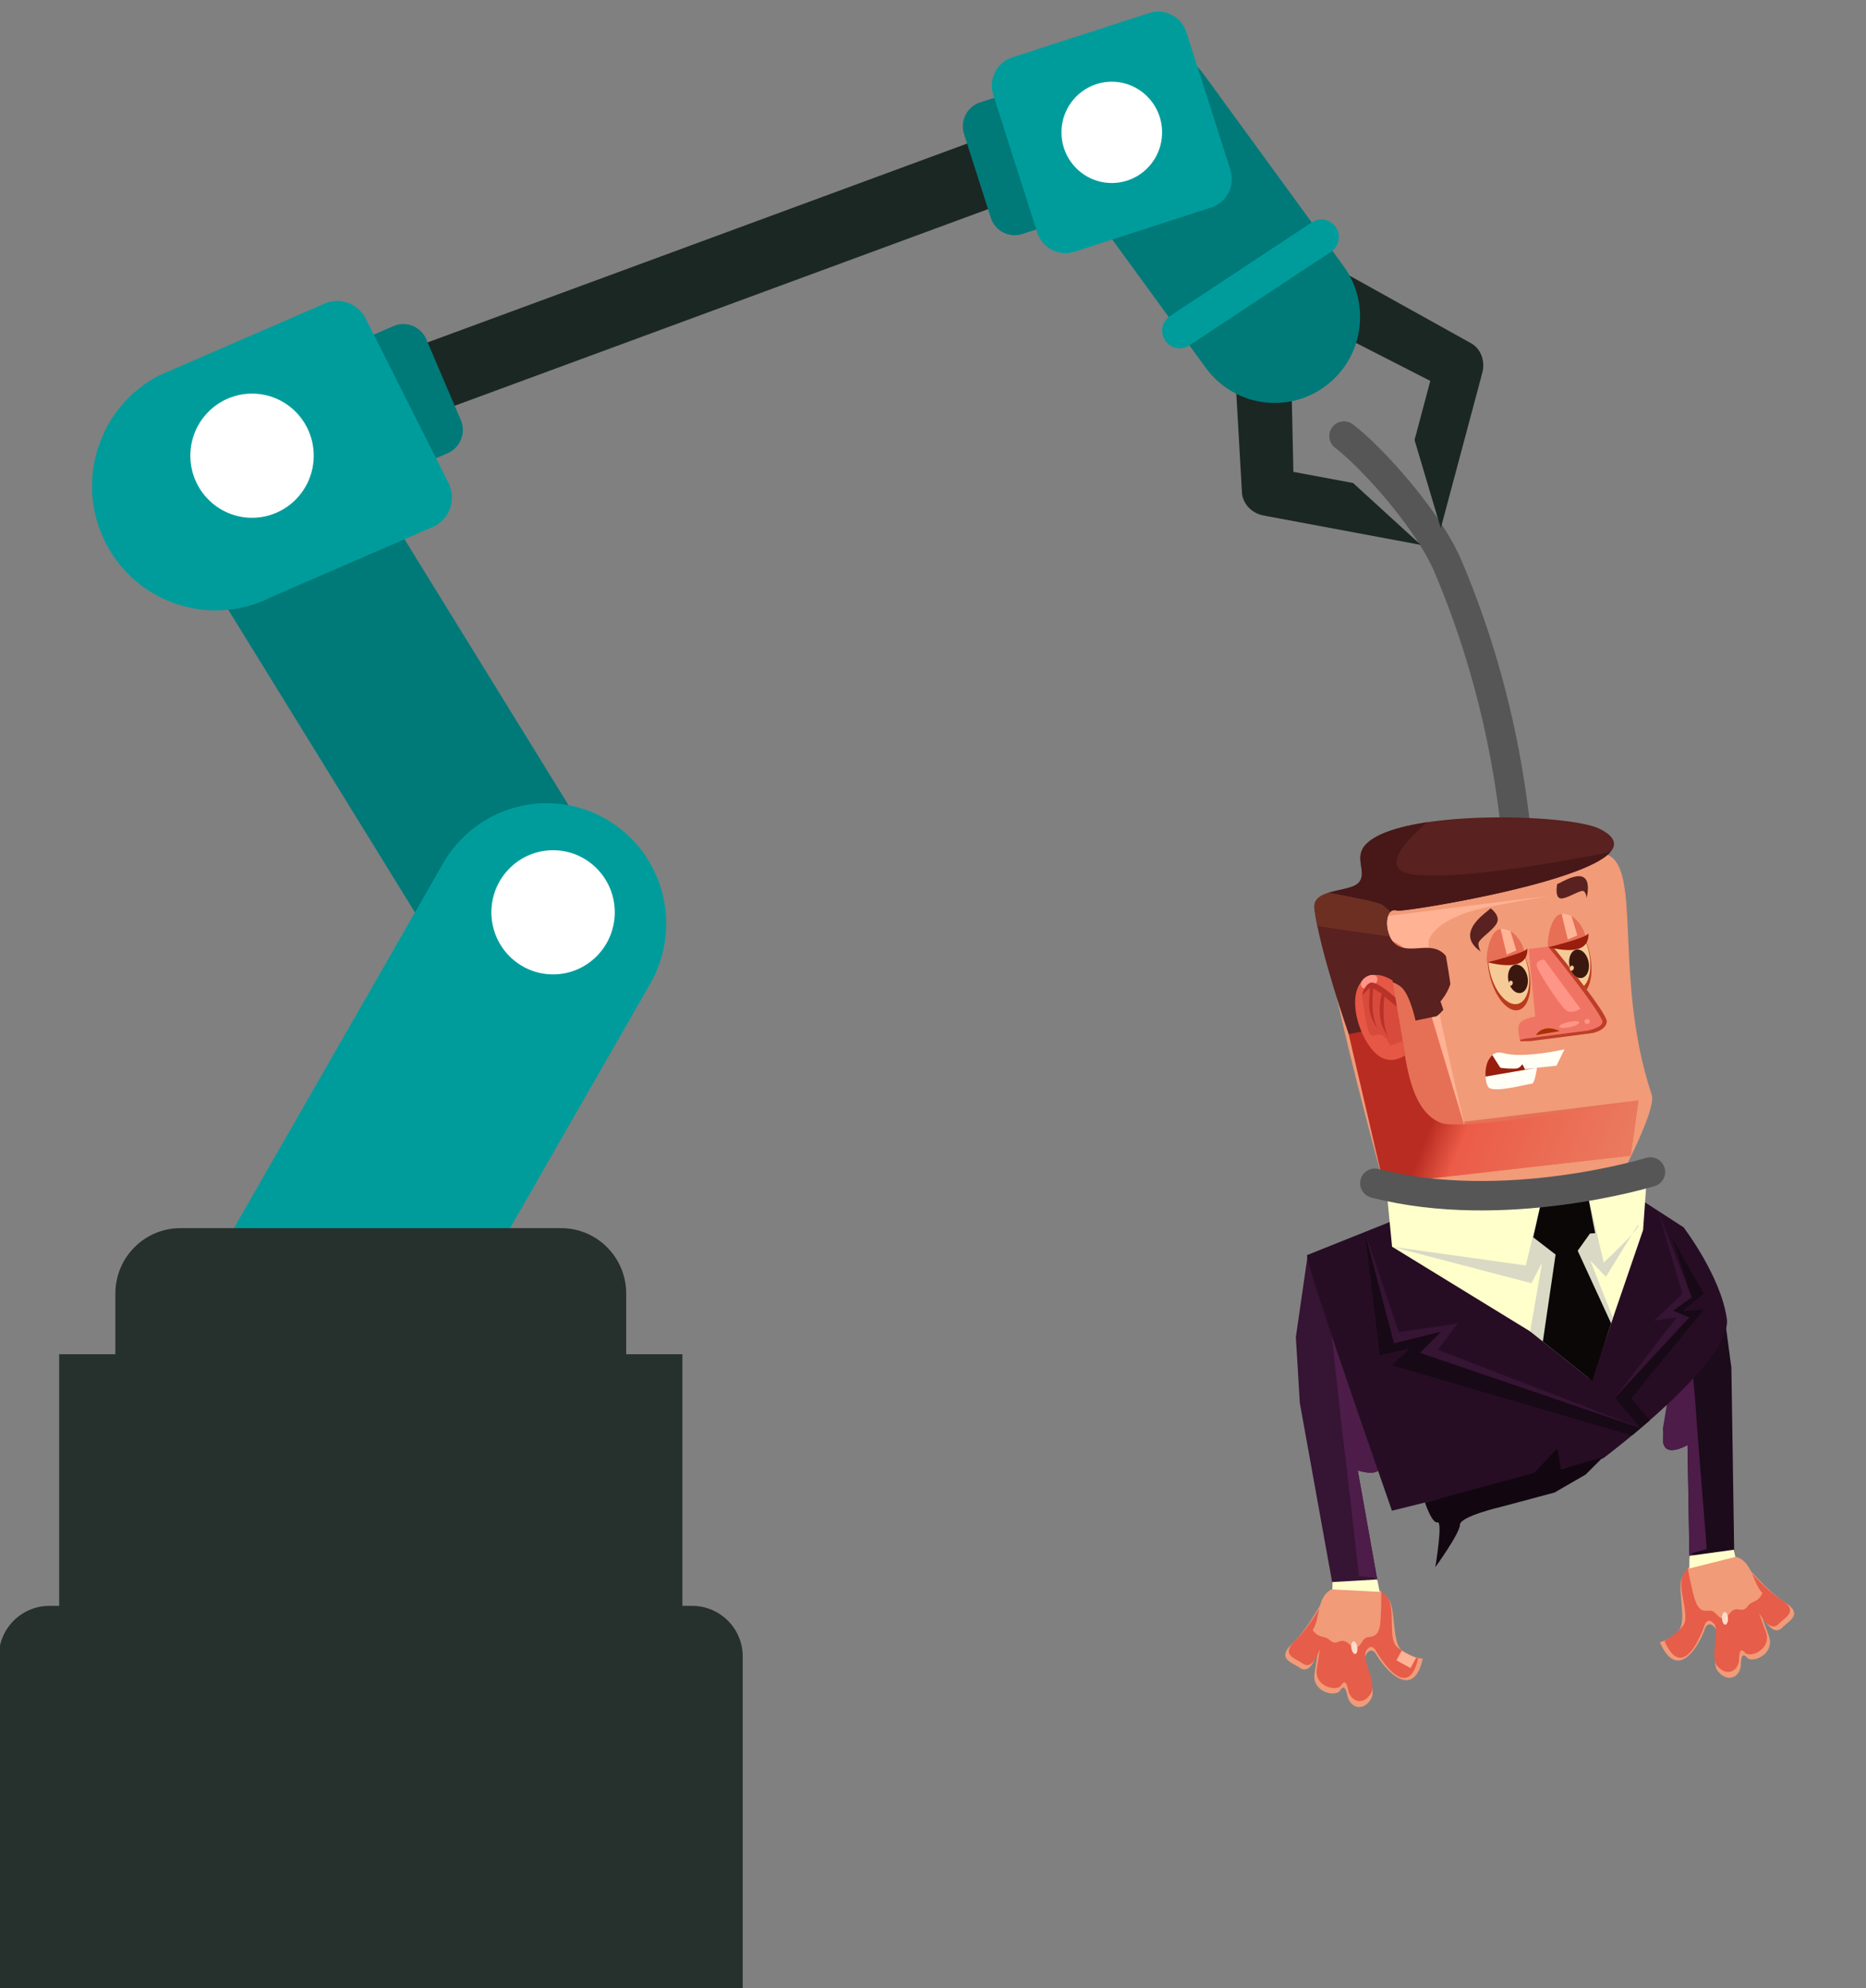 <?xml version="1.0" encoding="utf-8"?>
<!-- Generator: Adobe Illustrator 26.2.1, SVG Export Plug-In . SVG Version: 6.00 Build 0)  -->
<svg version="1.1" id="Capa_1" xmlns="http://www.w3.org/2000/svg" xmlns:xlink="http://www.w3.org/1999/xlink" x="0px" y="0px"
	 viewBox="0 0 444 473" style="enable-background:new 0 0 444 473;" xml:space="preserve">
<rect x="0" y="0" width="444" height="473" fill="#808080" stroke="none"/>
<style type="text/css">
	.st0{fill-rule:evenodd;clip-rule:evenodd;fill:#E65D49;}
	.st1{fill-rule:evenodd;clip-rule:evenodd;fill:#EBE2BB;}
	.st2{fill-rule:evenodd;clip-rule:evenodd;fill:#380D13;}
	.st3{fill-rule:evenodd;clip-rule:evenodd;fill:#611C1C;}
	.st4{fill-rule:evenodd;clip-rule:evenodd;fill:#370F31;}
	.st5{fill-rule:evenodd;clip-rule:evenodd;fill:#260D24;}
	.st6{fill-rule:evenodd;clip-rule:evenodd;fill:#361433;}
	.st7{fill-rule:evenodd;clip-rule:evenodd;fill:#4D1C49;}
	.st8{fill-rule:evenodd;clip-rule:evenodd;fill:#F19B78;}
	.st9{fill-rule:evenodd;clip-rule:evenodd;fill:#FFB294;}
	.st10{fill-rule:evenodd;clip-rule:evenodd;fill:#FFDCC9;}
	.st11{fill-rule:evenodd;clip-rule:evenodd;fill:#FFFFCC;}
	.st12{fill-rule:evenodd;clip-rule:evenodd;fill:#1C0B1B;}
	.st13{fill-rule:evenodd;clip-rule:evenodd;fill:#D9D9C5;}
	.st14{fill-rule:evenodd;clip-rule:evenodd;fill:#0A0706;}
	.st15{fill-rule:evenodd;clip-rule:evenodd;fill:#170916;}
	.st16{fill-rule:evenodd;clip-rule:evenodd;fill:#120711;}
	.st17{fill-rule:evenodd;clip-rule:evenodd;fill:#E67056;}
	.st18{fill-rule:evenodd;clip-rule:evenodd;fill:url(#SVGID_1_);}
	.st19{fill-rule:evenodd;clip-rule:evenodd;fill:#BA3B1C;}
	.st20{fill-rule:evenodd;clip-rule:evenodd;fill:#F6CA96;}
	.st21{fill-rule:evenodd;clip-rule:evenodd;fill:#3B180F;}
	.st22{fill-rule:evenodd;clip-rule:evenodd;fill:#E66F55;}
	.st23{fill-rule:evenodd;clip-rule:evenodd;fill:#991E0E;}
	.st24{fill-rule:evenodd;clip-rule:evenodd;fill:#FFB496;}
	.st25{fill-rule:evenodd;clip-rule:evenodd;fill:#59211F;}
	.st26{fill-rule:evenodd;clip-rule:evenodd;fill:#F07464;}
	.st27{fill-rule:evenodd;clip-rule:evenodd;fill:#BD3E28;}
	.st28{fill-rule:evenodd;clip-rule:evenodd;fill:#A83200;}
	.st29{fill-rule:evenodd;clip-rule:evenodd;fill:#FF9587;}
	.st30{fill-rule:evenodd;clip-rule:evenodd;fill:#E65745;}
	.st31{fill-rule:evenodd;clip-rule:evenodd;fill:#D84B3C;}
	.st32{fill-rule:evenodd;clip-rule:evenodd;fill:#B83228;}
	.st33{fill-rule:evenodd;clip-rule:evenodd;fill:#FFFFF5;}
	.st34{fill-rule:evenodd;clip-rule:evenodd;fill:#6E2F23;}
	.st35{fill-rule:evenodd;clip-rule:evenodd;fill:none;stroke:#565656;stroke-width:7;stroke-linecap:round;stroke-miterlimit:10;}
	.st36{fill-rule:evenodd;clip-rule:evenodd;fill:url(#SVGID_00000072962940751171949100000004085852674978165901_);}
	.st37{fill-rule:evenodd;clip-rule:evenodd;fill:#471817;}
	.st38{fill-rule:evenodd;clip-rule:evenodd;fill:#D13C30;}
	.st39{fill-rule:evenodd;clip-rule:evenodd;fill:#1B2723;}
	.st40{fill-rule:evenodd;clip-rule:evenodd;fill:#007979;}
	.st41{fill-rule:evenodd;clip-rule:evenodd;fill:#009C9C;}
	.st42{fill-rule:evenodd;clip-rule:evenodd;fill:#FFFFFF;}
	.st43{fill-rule:evenodd;clip-rule:evenodd;fill:#26302C;}
	.st44{fill-rule:evenodd;clip-rule:evenodd;fill:url(#SVGID_00000107578482533050004160000006216532425673051323_);}
	.st45{fill-rule:evenodd;clip-rule:evenodd;fill:url(#SVGID_00000107587886399870962930000000333095148226617745_);}
	.st46{fill-rule:evenodd;clip-rule:evenodd;fill:url(#SVGID_00000029758849429506913480000007172218621610801319_);}
	.st47{fill-rule:evenodd;clip-rule:evenodd;fill:url(#SVGID_00000183249284060486175480000006120708330447185288_);}
	.st48{fill-rule:evenodd;clip-rule:evenodd;fill:url(#SVGID_00000159438134532589281860000010945009420718814120_);}
	.st49{fill-rule:evenodd;clip-rule:evenodd;fill:url(#SVGID_00000154394914841079653410000004789622351513172393_);}
</style>
<g>
	<path class="st6" d="M327.05,344.66c0,0,2.28,2.41,1.39,4.57c-0.89,2.15-5.37,0.58-5.37,0.58l4.72,26.47l-10.32,2.87l-8.19-45.39
		l-0.94-15.66l2.83-19.57L327.05,344.66"/>
	<path class="st7" d="M328.07,344.8c0,0,0.13,1.07,0.48,2.55c0.14,0.6,0.15,1.25-0.11,1.88c-0.89,2.15-5.37,0.58-5.37,0.58l0.87,4.9
		l3.67,20.58l-0.33,1.14l-0.5,0.14l0.26-1.28l-3.68-0.3c-0.5-4.44-1.39-12.22-2.2-19.32c-0.88-7.66-1.68-14.53-1.84-15.54
		l-2.89-26.37"/>
	<path class="st8" d="M325.29,377.3c0,0,4.92,1.13,5.77,4.59c0.85,3.46,0.5,9.01,2.46,10.76c1.97,1.75,5.02,1.94,5.02,1.94
		c-2.21,9.9-8.62,3.24-11.26-1.28c0,0-1.08-1.66-2.25,0.35c-1.16,2.01,2.67,7.78,1.25,10.4c-1.42,2.63-4.19,2.8-5.46,0.11
		c-0.24-0.51-0.56-3.48-1.57-2.5c-1.47,1.42,0.92-0.38-0.65,0.81c-1.57,1.18-6.44-0.23-5.83-4.31c1.7-11.32,0.38,1.37-3.5-1.4
		c-1.84-1.31-5.69-2.07-1.73-5.84c4.86-4.62,7.77-12.16,9.46-12.8l3.9-1.48L325.29,377.3z"/>
	<path class="st0" d="M325.28,377.1c0,0,4.71,1.08,5.53,4.39c0.81,3.31-0.3,8.62,1.58,10.3c1.88,1.68,5.03,2.74,5.03,2.74
		c-2.12,9.48-7.69,2.23-10.22-2.1c0,0-1.04-1.59-2.15,0.34c-1.11,1.93,2.56,7.44,1.2,9.96c-1.36,2.52-4.01,2.68-5.23,0.1
		c-0.23-0.49-0.53-3.33-1.5-2.39c-1.41,1.36,0.89-0.36-0.62,0.77c-1.51,1.13-6.16-0.22-5.58-4.13c1.62-10.84,0.37,1.31-3.35-1.34
		c-1.76-1.25-5.45-1.99-1.65-5.6c4.65-4.43,7.44-11.64,9.06-12.25l3.73-1.42L325.28,377.1z"/>
	<path class="st9" d="M332.25,394.98l3.36,1.85l1.36-2.46c-0.72-0.27-2.15-0.87-3.43-1.71l-1.1,2.01L332.25,394.98z"/>
	<path class="st8" d="M313.32,385.38c-0.23,0.89-0.51,1.73-0.97,2.43c0.4,0.55,1.01,1.19,1.81,1.43c1.52,0.47,1.36,0.22,2.59,1.2
		c0.78,0.63,1.38,0.23,2.07,0.02c0.39-0.12,0.81-0.17,1.3,0.06c1.37,0.63,1.75,1.98,2.85,1.35c1.09-0.63,1.21-2.19,2.47-2.37
		c0.21-0.03,0.41-0.06,0.6-0.09c0.32-0.05,0.61-0.11,0.87-0.23c0.5-0.23,0.91-0.67,1.25-1.62c0.42-1.2,0.49-5.01,0.5-7.26
		c0-0.53,0-0.97-0.01-1.27c0-0.28-0.01-0.45-0.01-0.45l-0.64-0.18l-0.07-0.02l-2.1-0.59l-4.38-1.24l-0.34-0.1l-3.73,1.42
		c-0.65,0.25-1.17,0.58-1.6,0.97c-0.67,0.62-1.1,1.41-1.42,2.27C313.88,382.47,313.67,383.99,313.32,385.38z"/>
	<path class="st10" d="M321.55,392.09c0.12,0.82,0.53,1.44,0.92,1.39c0.39-0.06,0.61-0.77,0.49-1.59c-0.12-0.82-0.53-1.44-0.92-1.39
		C321.65,390.55,321.43,391.26,321.55,392.09z"/>
	<polygon class="st11" points="327.7,375.76 317.04,376.37 317.04,378.12 328.29,378.71 	"/>
</g>
<g>
	<path class="st12" d="M396.64,339.48c0,0-1.78,2.81-0.49,4.75c1.29,1.94,5.38-0.46,5.38-0.46l0.46,26.89l10.68,0.83l-0.7-46.12
		l-2.09-15.55l-9.31-17.84L396.64,339.48"/>
	<path class="st7" d="M395.67,339.82c0,0,0.08,1.08,0.02,2.59c-0.02,0.62,0.09,1.26,0.47,1.82c1.29,1.94,5.38-0.46,5.38-0.46
		l0.09,4.97l0.36,20.9l0.54,1.05l0.52,0.04l-0.5-1.21l3.56-1c-0.36-4.45-0.99-12.26-1.55-19.38c-0.61-7.69-1.14-14.58-1.18-15.61
		l-2.24-26.43"/>
	<path class="st8" d="M404.64,371.18c0,0-4.61,2.06-4.78,5.61c-0.17,3.55,1.24,8.94-0.35,11.04c-1.59,2.1-4.56,2.87-4.56,2.87
		c4.08,9.29,9.08,1.52,10.8-3.42c0,0,0.74-1.84,2.27-0.09c1.53,1.75-1.13,8.14,0.77,10.45c1.9,2.31,4.65,1.94,5.38-0.95
		c0.14-0.55-0.12-3.52,1.06-2.75c1.72,1.11-0.98-0.19,0.79,0.67c1.77,0.86,6.27-1.46,4.89-5.35c-3.84-10.79-0.11,1.41,3.16-2.04
		c1.55-1.64,5.19-3.13,0.57-6.07c-5.66-3.6-9.96-10.43-11.75-10.74l-4.11-0.7L404.64,371.18z"/>
	<path class="st0" d="M404.62,370.98c0,0-4.42,1.97-4.58,5.37c-0.16,3.4,1.95,8.4,0.43,10.41c-1.52,2.01-4.41,3.66-4.41,3.66
		c3.9,8.89,7.98,0.71,9.62-4.03c0,0,0.71-1.76,2.17-0.08c1.46,1.68-1.08,7.8,0.74,10c1.82,2.21,4.45,1.86,5.15-0.91
		c0.13-0.53-0.12-3.37,1.01-2.63c1.64,1.07-0.94-0.18,0.76,0.64c1.7,0.82,6.01-1.4,4.68-5.12c-3.68-10.33-0.11,1.35,3.03-1.96
		c1.49-1.57,4.96-3,0.54-5.81c-5.42-3.45-9.54-9.99-11.25-10.28l-3.94-0.67L404.62,370.98z"/>
	<path class="st8" d="M417.95,376.81c0.39,0.83,0.83,1.59,1.42,2.2c-0.29,0.62-0.76,1.36-1.5,1.75c-1.4,0.76-1.29,0.48-2.31,1.68
		c-0.65,0.77-1.31,0.49-2.03,0.42c-0.4-0.04-0.82-0.01-1.27,0.31c-1.23,0.88-1.34,2.28-2.53,1.87c-1.19-0.4-1.61-1.92-2.88-1.85
		c-0.21,0.01-0.41,0.02-0.61,0.03c-0.32,0.01-0.62,0.01-0.9-0.06c-0.54-0.13-1.02-0.48-1.54-1.35c-0.65-1.1-1.45-4.82-1.88-7.03
		c-0.1-0.52-0.18-0.95-0.24-1.24c-0.05-0.28-0.08-0.44-0.08-0.44l0.59-0.3l0.06-0.03l1.94-0.98l4.06-2.06l0.32-0.16l3.94,0.67
		c0.68,0.12,1.26,0.34,1.75,0.65c0.78,0.48,1.35,1.17,1.83,1.95C416.84,374.05,417.33,375.51,417.95,376.81z"/>
	<path class="st10" d="M411.16,384.97c0.04,0.83-0.25,1.52-0.64,1.54c-0.39,0.02-0.74-0.64-0.78-1.47
		c-0.04-0.83,0.25-1.52,0.64-1.54C410.77,383.48,411.12,384.14,411.16,384.97z"/>
	<polygon class="st11" points="401.99,370.13 412.56,368.68 412.9,370.4 401.97,373.14 	"/>
</g>
<g>
	<path class="st5" d="M331.2,359.4l50.24-12.45c0,0,30.91-23.07,29.44-33.27c-1.47-10.2-10.3-21.71-10.3-21.71l-9.15-5.91
		l-60.77,4.67l-19.48,7.79C310.94,298.62,308.71,294.94,331.2,359.4z"/>
	<polygon class="st11" points="379.46,326.17 331.23,296.59 330.09,284.89 391.89,279.51 390.96,292.62 	"/>
	<path class="st13" d="M389.69,291.44c1.35,0.1-8.1,8.94-8.1,8.94l-4-17.18l-10.52,1.17l-4.02,16.69l-31.82-4.46l33.17,8.68
		l2.53-4.89l-2.84,16.36l14.04,11.18l5.67-14.39l-5.4-13.66l3.71,3.88L389.69,291.44z"/>
	<polygon class="st14" points="379.56,293.38 377.59,283.19 367.07,284.36 364.82,294.36 370.14,298.46 367.11,319.15 
		378.84,328.52 383.35,314.82 375.4,297.55 378.32,293.46 	"/>
	<polygon class="st15" points="397.96,294.73 402.52,308.63 395.9,313.4 401.96,313.41 384.25,332.52 390.4,339.76 337.87,321.84 
		342.93,316.78 331.69,319.59 324.75,293.1 328.32,322.4 335.44,320.83 331.23,324.84 388.32,341.5 392.58,337.88 388.15,332.64 
		405.43,311.56 400.3,311.93 405.43,307.76 	"/>
	<polygon class="st6" points="332.85,316.9 324.75,293.1 331.69,319.59 342.93,316.78 337.87,321.84 390.4,339.76 342.13,321.11 
		346.85,314.87 	"/>
	<polygon class="st6" points="394.52,288.07 400.32,307.79 393.57,314.2 398.93,313.4 384.25,332.52 401.96,313.41 398.1,311.81 
		402.52,308.63 	"/>
	<path class="st16" d="M370.57,344.52l0.84,4.92l9.97-2.72l-4.07,4.07l-7.43,4.29l-12.55,3.36c0,0-9.95,2.29-9.95,4.3
		c0,2.01-5.86,10.1-5.86,10.1s1.86-11.03,0.53-10.67c-1.32,0.36-2.99-4.72-2.99-4.72l26-7.06L370.57,344.52z"/>
</g>
<g>
	<path class="st35" d="M356.15,279.17c6.67-31.92,12.7-87.05-11.59-144.39c-4.68-11.05-18.02-25.9-24.77-31.04"/>
	<path class="st8" d="M315.65,214.62c1.38-5.9,47.12-9.19,63.65-11.55c13.08-1.87,3.57,27.02,13.73,57.42
		c1.18,3.52-7.89,20.4-7.89,20.4l-54.86,4.55C330.28,285.44,310.55,214.87,315.65,214.62z"/>
	<path class="st17" d="M335.48,221.91l12.84,44.95l41.54-5.06l-1.85,13.14l-58.84,6.7c0,0-14.41-61.42-13.29-59.29
		C317,224.48,335.48,221.91,335.48,221.91z"/>
	<path class="st9" d="M316.75,224.63c2.07-1.38,17.24-5.44,20.65,6.31c3.41,11.75,11.52,38.4,11.52,38.4s-10.39-42.39-8.85-45.92
		c1.54-3.53,6.88-5.86,11.35-7.03c4.47-1.17,17.51-3.27,17.51-3.27s-51.67,6.17-52.86,6.92
		C314.87,220.81,316.75,224.63,316.75,224.63z"/>
	
		<linearGradient id="SVGID_1_" gradientUnits="userSpaceOnUse" x1="2293.293" y1="253.97" x2="2221.021" y2="281.712" gradientTransform="matrix(-1 0 0 1 2606.564 0)">
		<stop  offset="0" style="stop-color:#B92C21"/>
		<stop  offset="0.39" style="stop-color:#B92C21"/>
		<stop  offset="0.5" style="stop-color:#EC5C48"/>
		<stop  offset="1" style="stop-color:#EA7B5F"/>
	</linearGradient>
	<path class="st18" d="M342.92,267.16c5.31,2.06,46.94-5.36,46.94-5.36l-1.85,13.14l-58.78,6.69l-0.06,0.01l-0.05-0.48l-8.2-35.13
		l11.9-3.84l1.48,8.93C335.53,258.54,337.6,265.11,342.92,267.16z"/>
	<path class="st19" d="M357.87,221.87c2.73,0.53,5.48,5.09,6.13,10.19c0.65,5.09-1.03,8.79-3.76,8.26
		c-2.73-0.53-5.48-5.09-6.13-10.19C353.45,225.03,355.14,221.33,357.87,221.87z"/>
	<path class="st20" d="M357.91,222.2c2.63,0.51,5.25,4.66,5.84,9.25c0.59,4.6-1.07,7.91-3.7,7.39c-2.63-0.51-5.25-4.66-5.83-9.25
		C353.62,225,355.28,221.69,357.91,222.2z"/>
	<path class="st21" d="M359.86,229.81c-1.09,0.81-1.37,2.83-0.64,4.52c0.73,1.69,2.21,2.41,3.29,1.6c1.09-0.81,1.37-2.83,0.64-4.52
		C362.42,229.72,360.95,229.01,359.86,229.81z"/>
	<path class="st20" d="M359.88,233.53c0.14,0.26,0.06,0.65-0.17,0.86c-0.24,0.21-0.54,0.17-0.69-0.09
		c-0.14-0.26-0.06-0.65,0.17-0.86C359.43,233.22,359.74,233.27,359.88,233.53z"/>
	<path class="st22" d="M363.01,227.62c-0.7-4.85-4.61-7.92-6.96-6.19c-2.05,1.51-2.68,7.6-2.11,7.51L363.01,227.62z"/>
	<path class="st23" d="M363.42,225.49c0.23,3.87-2.93,5.02-9.48,3.45C360.5,227.24,363.66,226.1,363.42,225.49z"/>
	<path class="st24" d="M357.04,220.96l1.47,6.14l2.28-0.98l-1.4-4.65C359.38,221.48,358.17,220.82,357.04,220.96z"/>
	<path class="st25" d="M354.64,216.06c0,0,2.55,1.77,1.46,3.66c-1.09,1.89-4.42,3.71-4.33,4.88c0.09,1.18,0.58,1.8,0.58,1.8
		C345.45,221.63,354.77,216.5,354.64,216.06z"/>
	<path class="st19" d="M372.41,218.28c2.73,0.53,5.48,5.09,6.13,10.19c0.65,5.09-1.03,8.79-3.76,8.26
		c-2.73-0.53-5.48-5.09-6.13-10.19C367.99,221.44,369.67,217.75,372.41,218.28z"/>
	<path class="st20" d="M372.45,218.62c2.63,0.51,5.25,4.66,5.84,9.25c0.59,4.6-1.07,7.9-3.7,7.39c-2.63-0.51-5.24-4.66-5.84-9.25
		C368.16,221.41,369.82,218.1,372.45,218.62z"/>
	<g>
		<path class="st26" d="M364.17,247.68l14.79-1.92c0,0,3.17-0.6,3.36-2.68c0.19-2.08-12.97-18.02-12.97-18.02l-5.62,0.7l1.56,16.07
			c0,0-3.3,0.52-3.83,1.9c-0.53,1.38,0.31,3.98,0.31,3.98L364.17,247.68z"/>
		<path class="st27" d="M377.82,245.18c0,0,4.11-0.87,3.4-2.43c-1.68-3.69-10.3-14.42-12.88-17.57l1.01-0.13c0,0,1.48,1.8,3.45,4.26
			c0.07,0.09,0.15,0.19,0.22,0.28c1.77,2.22,3.88,4.93,5.64,7.36c0.52,0.71,1,1.39,1.44,2.03c1.36,1.98,2.26,3.53,2.21,4.09
			c-0.19,2.08-3.36,2.68-3.36,2.68l-14.79,1.92l-2.4,0.03c0,0-0.04-0.13-0.1-0.34l1.37-0.27L377.82,245.18z"/>
		<path class="st28" d="M371.11,245.31c0,0-1.83-1-3.51-0.57c-1.69,0.43-2.08,1.51-2.08,1.51L371.11,245.31z"/>
		<path class="st29" d="M367.41,228.29l8.65,11.69c0,0-1.81,1.23-3.18,0.53c-1.36-0.7-7.02-9.4-7.25-10.75
			C365.42,228.4,367.41,228.29,367.41,228.29L367.41,228.29z M377.48,242.44c0.33-0.11,0.68,0.06,0.78,0.37
			c0.1,0.31-0.08,0.65-0.41,0.76c-0.33,0.11-0.68-0.06-0.78-0.37C376.96,242.88,377.15,242.55,377.48,242.44L377.48,242.44z
			 M373.28,243.12c1.32-0.28,2.42-0.23,2.47,0.12c0.05,0.35-0.98,0.86-2.3,1.14c-1.31,0.28-2.42,0.23-2.47-0.12
			C370.94,243.92,371.97,243.41,373.28,243.12z"/>
	</g>
	<path class="st21" d="M374.4,226.23c-1.08,0.81-1.37,2.83-0.64,4.52c0.73,1.69,2.21,2.41,3.29,1.6c1.09-0.81,1.37-2.83,0.64-4.52
		C376.96,226.14,375.48,225.42,374.4,226.23z"/>
	<path class="st20" d="M374.42,229.94c0.14,0.26,0.06,0.65-0.17,0.86c-0.24,0.21-0.54,0.17-0.69-0.09
		c-0.14-0.26-0.06-0.65,0.17-0.86C373.97,229.64,374.28,229.68,374.42,229.94z"/>
	<path class="st22" d="M377.55,224.03c-0.7-4.85-4.61-7.92-6.96-6.19c-2.05,1.51-2.67,7.6-2.11,7.51L377.55,224.03z"/>
	<path class="st23" d="M377.96,221.9c0.23,3.87-2.93,5.02-9.48,3.45C375.04,223.66,378.2,222.51,377.96,221.9z"/>
	<path class="st24" d="M371.57,217.38l1.47,6.14l2.28-0.98l-1.4-4.65C373.92,217.89,372.71,217.23,371.57,217.38z"/>
	<path class="st25" d="M370.53,210.28c0,0-0.73,3.52,0.99,3.47c1.72-0.06,4.87-2.4,5.44-1.66c0.57,0.74,0.58,1.56,0.58,1.56
		C379.51,204.13,370.67,210.66,370.53,210.28z"/>
	<path class="st25" d="M345.1,234.14c-0.78,2.37-2.34,4.1-2.34,4.1l0.67,1.99c-0.8,0.96-1.57,1.53-1.57,1.53l-5.04,1.03
		c-0.74-3.15-1.92-6.83-3.59-8.11c-3.14-2.39-8.76-1.91-10.04,0.27c-0.75,1.28,0.22,6.4,1.14,10.39l-3.41,0.7
		c0,0-6.83-19.52-8.17-29.8c-0.65-4.95,8.29-3.87,10.48-6.18c2.35-2.48-1.35-5.91,1.79-9.19c8.09-8.44,48.37-7.29,55.59-3.7
		c18.99,9.46-46.77,19.98-48.16,19.48c-3.33-1.19-3.32,6.73,0.38,8.47c3.49,1.65,8.21-1.38,11.22,2.32
		C344.49,229.96,344.9,232.44,345.1,234.14z"/>
	<path class="st30" d="M334.3,251.12l-2.96-17.86c0,0-4.41-3.12-7.3,0.14c-2.89,3.26-1.51,10.17,1.23,14.6
		C328.01,252.44,330.97,253.08,334.3,251.12z"/>
	<path class="st31" d="M330.83,248.75c0,0-1.14-2.27-2.25-2.57c-1.11-0.3-1.82,0.75-2.63-0.13c-0.8-0.88-1.89-9.28-1.89-9.28
		s1.51-2.62,2.2-2.41c0.69,0.21,6.13,5.2,6.13,5.2l1.35,8.18L330.83,248.75z"/>
	<path class="st29" d="M325.33,232.24c1.07-0.53,2.14-0.37,2.39,0.36c0.25,0.74-0.41,1.76-1.48,2.3c-1.07,0.53-2.14,0.37-2.39-0.36
		C323.6,233.8,324.26,232.77,325.33,232.24z"/>
	<path class="st32" d="M324.06,236.77c0,0,0.42-2.22,1.92-2.94c1.5-0.72,6.04,3.51,6.04,3.51l0.37,2.22l-2.95-2.47
		c-0.36,2.2-0.5,7.8,1.03,9.58c-2.59-2.83-2.47-6.93-1.72-10.32l-2.02-1.2c-0.24,3.56-0.4,5.87,0.89,9.44
		c-2.3-3.73-1.91-5.29-1.65-9.58L324.06,236.77z"/>
	<path class="st33" d="M372.25,249.64c0,0-9.81,2.25-14.51,0.9c-4.7-1.35-4.88,6.7-3.55,8.14c1.33,1.44,9.57-0.89,10.29-0.86
		c0.72,0.04,1.23-3.81,1.23-3.81l4.64-0.47L372.25,249.64z"/>
	<path class="st23" d="M355.07,251c0,0,1.75,2.79,1.89,2.97c0.14,0.18,3.41,0.39,4.11,0.18c0.7-0.21,1.16-0.98,1.16-0.98l0.63,1.24
		l2.85-0.39l-12.23,2.1C353.48,256.11,353.07,252.88,355.07,251z"/>
	<path class="st37" d="M339.59,195.61c-6.57,5.65-11.41,11.83-2.36,12.56c10.57,0.86,30.46-2.46,44.14-5.12
		c0.62-0.12,1.23-0.24,1.82-0.36c-0.2,0.23-0.43,0.45-0.68,0.67c-8.47,7.32-48.97,13.67-50.06,13.28c-0.69-0.24-1.23-0.1-1.63,0.29
		c-0.82-0.8-1.57-1.47-2.05-1.75c-0.92-0.54-6.32-1.63-11.01-2.5c-0.56-0.1-1.12-0.21-1.65-0.3c2.59-0.81,5.9-1.05,7.12-2.34
		c2.35-2.48-1.35-5.92,1.79-9.19C327.5,198.28,332.97,196.6,339.59,195.61z"/>
	<path class="st34" d="M317.76,212.69c4.69,0.87,10.09,1.96,11.01,2.5c0.48,0.28,1.23,0.94,2.05,1.75c-0.25,0.24-0.44,0.59-0.58,1
		c-0.41,1.22-0.31,3.03,0.33,4.57c0.04,0.1,0.08,0.19,0.12,0.29c-0.37-0.05-0.79-0.11-1.23-0.17c-3.59-0.49-9.43-1.31-13.75-1.99
		c-0.23-0.04-0.46-0.07-0.68-0.11c-0.56-0.09-1.09-0.18-1.57-0.26c-0.3-1.44-0.53-2.8-0.7-4.03c-0.29-2.19,1.31-3.2,3.36-3.85
		L317.76,212.69z"/>
	<path class="st35" d="M392.71,278.82c0,0-34.7,10.66-65.58,2.68"/>
</g>
<g>
	<path class="st39" d="M313.7,77.01l26.63,13.61l-3.75,14.05l6.24,20.99l9.69-36.26c0.03-0.12,0.05-0.25,0.08-0.37
		c0.97-2.93-0.17-6.16-2.78-7.49l-32.49-18.07L313.7,77.01z"/>
	<path class="st39" d="M307.09,82.22l0.66,30.04l14.21,2.65l16.1,14.72l-36.68-6.85c-0.12-0.02-0.24-0.06-0.37-0.09
		c-3.04-0.38-5.45-2.82-5.51-5.75l-2.12-37.28L307.09,82.22z"/>
	<polygon class="st39" points="230.57,33.99 88.36,86.39 93.96,101.77 236.17,49.36 	"/>
	<path class="st40" d="M150.1,215.59l-37.73,23.58L45.91,131.43c-6.47-10.49-3.27-24.27,7.15-30.78l0,0
		c10.42-6.51,24.11-3.29,30.58,7.2L150.1,215.59z"/>
	<path class="st41" d="M144.29,194.92L144.29,194.92c-13.61-7.91-31.01-3.21-38.86,10.48l-50.63,88.27l49.28,28.64l50.63-88.27
		C162.56,220.34,157.9,202.82,144.29,194.92z"/>
	<path class="st40" d="M106.52,107.81l-21.07,9.11L72.55,86.69l21.07-9.11c3.02-1.31,6.52,0.1,7.82,3.14l8.21,19.22
		C110.94,102.99,109.54,106.51,106.52,107.81z"/>
	<path class="st40" d="M315.32,91.9L315.32,91.9c-9.05,6.69-21.77,4.72-28.41-4.39l-33.28-45.64c-6.64-9.11-4.69-21.91,4.36-28.6
		l0,0c9.05-6.69,21.77-4.72,28.41,4.39l33.28,45.64C326.33,72.41,324.38,85.22,315.32,91.9z"/>
	<path class="st41" d="M317.89,54.1L317.89,54.1c-1.26-1.93-3.83-2.47-5.75-1.2L278.4,75.19c-1.92,1.27-2.45,3.86-1.19,5.79l0,0
		c1.26,1.93,3.83,2.47,5.75,1.2l33.74-22.29C318.61,58.62,319.15,56.03,317.89,54.1z"/>
	<path class="st41" d="M87.01,75.8l19.7,39.09c1.9,3.78,0.4,8.39-3.35,10.31l-38.77,16.82c-14.48,7.39-32.17,1.57-39.51-13l0,0
		c-7.34-14.57-1.56-32.37,12.92-39.77l38.77-16.82C80.52,70.51,85.11,72.02,87.01,75.8z"/>
	<path class="st40" d="M233.23,24.35l21.83-7.07l10.01,31.32l-21.83,7.07c-3.13,1.01-6.48-0.72-7.49-3.87l-6.37-19.92
		C228.38,28.74,230.1,25.36,233.23,24.35z"/>
	<path class="st41" d="M288.22,49.35l-32.56,10.54c-3.7,1.2-7.66-0.85-8.85-4.57l-10.48-32.78c-1.19-3.72,0.84-7.71,4.54-8.9
		L273.44,3.1c3.7-1.2,7.66,0.85,8.85,4.57l10.48,32.78C293.94,44.16,291.91,48.15,288.22,49.35z"/>
	<ellipse class="st42" cx="131.6" cy="217.04" rx="14.68" ry="14.77"/>
	<ellipse class="st42" cx="59.97" cy="108.41" rx="14.68" ry="14.77"/>
	<ellipse class="st42" cx="264.54" cy="31.49" rx="11.97" ry="12.05"/>
	<path class="st43" d="M11.73,382.04h2.35v-59.86h13.37v-14.42c0-8.61,6.93-15.58,15.48-15.58h90.59c8.55,0,15.48,6.98,15.48,15.58
		v14.42h13.37v59.86h2.35c6.6,0,12,5.4,12,12v79h-177v-79C-0.27,387.44,5.13,382.04,11.73,382.04z"/>
</g>
</svg>

